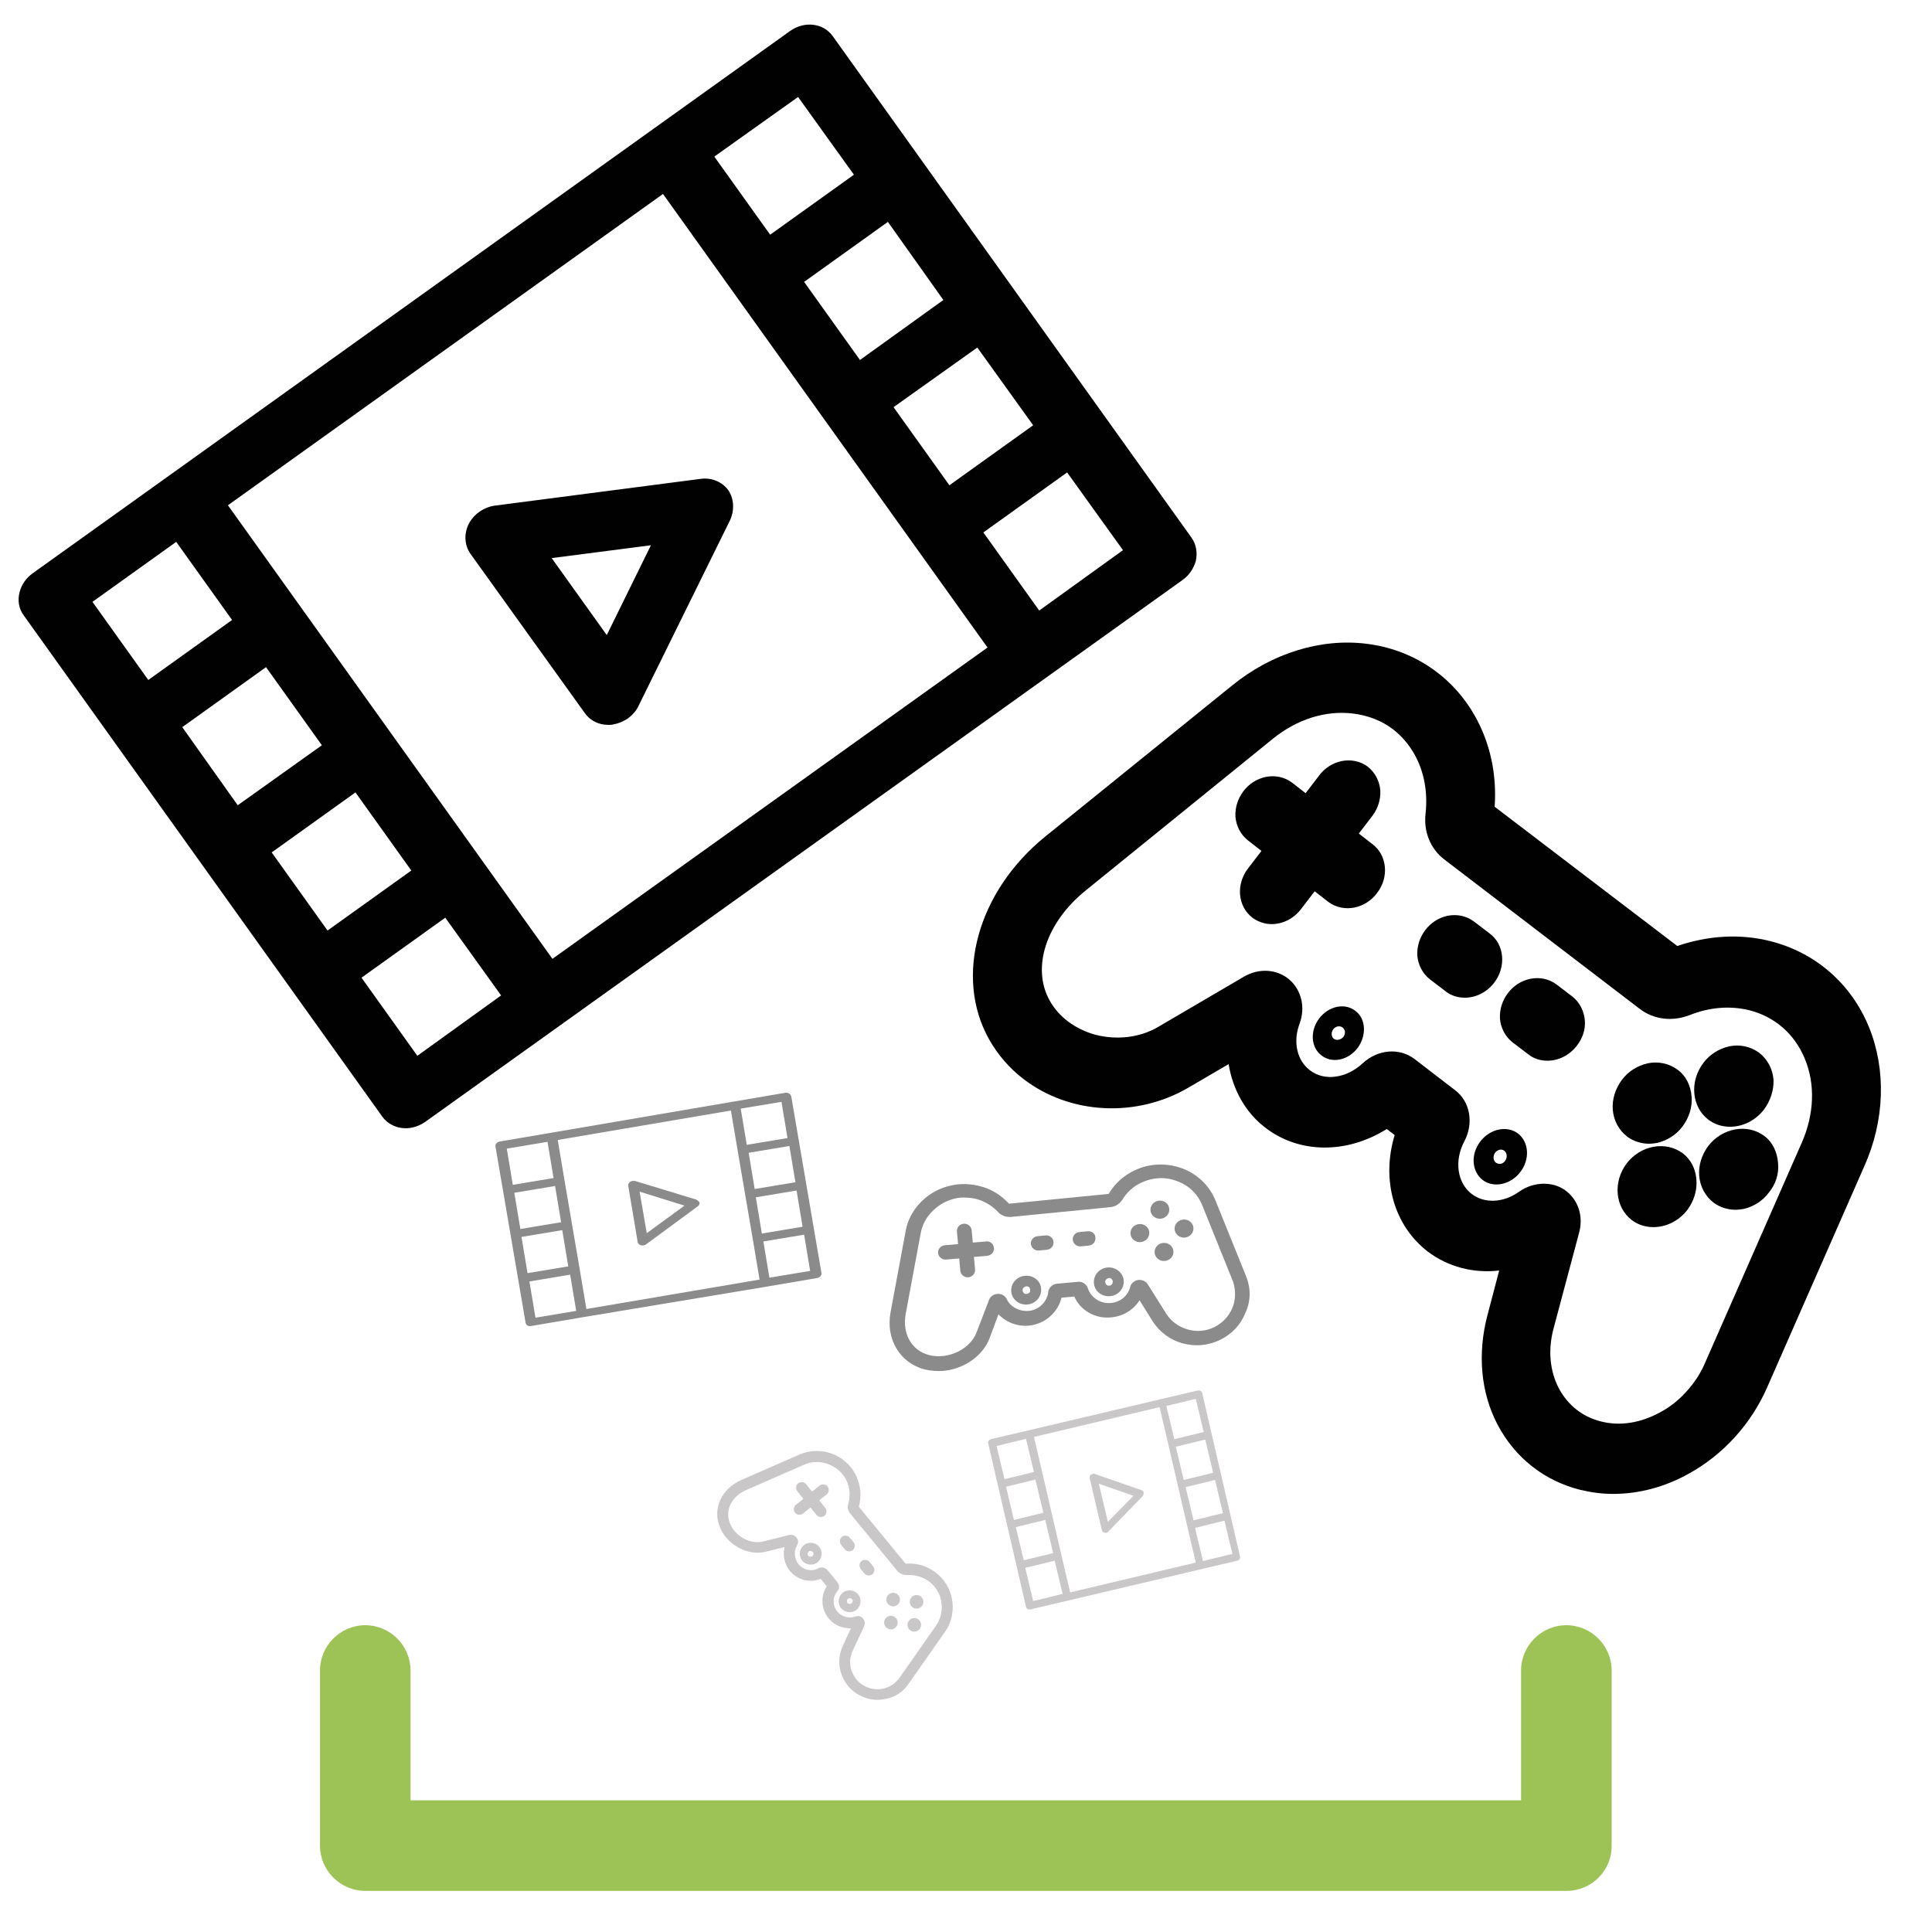 <?xml version="1.0" encoding="utf-8"?>
<!-- Generator: Adobe Illustrator 22.1.0, SVG Export Plug-In . SVG Version: 6.00 Build 0)  -->
<svg version="1.1" id="Layer_1" xmlns="http://www.w3.org/2000/svg" xmlns:xlink="http://www.w3.org/1999/xlink" x="0px" y="0px"
	 viewBox="0 0 512 512" style="enable-background:new 0 0 512 512;" xml:space="preserve">
<style type="text/css">
	.st0{fill:#010101;}
	.st1{fill:#8C8B8B;}
	.st2{fill:#C9C7C7;}
	.st3{fill:#9DC356;}
</style>
<g>
	<path class="st0" d="M193,129.9c-1.6-2.2-4.4-3.4-7.3-3l-54.6,7.1c-2.8,0.4-5.3,2.1-6.7,4.5c-1.5,2.7-1.4,5.9,0.3,8.3L155,189
		c1.4,2,3.7,3.1,6.2,3.1c0.5,0,1.1,0,1.6-0.2c1.3-0.2,2.5-0.8,3.6-1.5c1.2-0.9,2.2-2,2.8-3.3l24.3-49.3
		C194.7,135.1,194.5,132.1,193,129.9z M146.2,147.9l26.3-3.4l-11.7,23.8L146.2,147.9z"/>
	<path class="st0" d="M315.7,142.4l-95-132.8c-2.5-3.5-7.5-4.1-11.3-1.4L8.7,151.9c-1.7,1.2-3,3-3.5,5c-0.6,2.2-0.2,4.5,1.1,6.2
		l95,132.8c1.4,2,3.8,3.1,6.2,3.1c1.8,0,3.6-0.6,5.2-1.7l200.7-143.6c1.7-1.2,2.9-3,3.5-5C317.4,146.4,317,144.2,315.7,142.4z
		 M259,92.1l14.8,20.6l-22.2,15.9l-14.8-20.7L259,92.1z M227.9,95.4l-14.8-20.7l22.2-15.9L250,79.5L227.9,95.4z M211.5,25.7
		l14.8,20.6l-22.2,15.9l-14.8-20.7L211.5,25.7z M24.5,159.5l22.2-15.9l14.8,20.7l-22.2,15.9L24.5,159.5z M48.3,192.7l22.2-15.9
		l14.8,20.7L63,213.4L48.3,192.7z M72,225.9l22.2-15.9l14.8,20.7l-22.2,15.9L72,225.9z M110.6,279.8l-14.8-20.7l22.2-15.9l14.8,20.6
		L110.6,279.8z M146.4,254.1l-86-120.2l115.3-82.5l86,120.2L146.4,254.1z M275.4,161.8l-14.8-20.7l22.2-15.9l14.8,20.6L275.4,161.8z
		"/>
</g>
<g>
	<path class="st1" d="M184.5,317.9l-16.1-4.9c-0.5-0.1-1-0.1-1.4,0.2c-0.4,0.3-0.6,0.7-0.5,1.1l2.5,14.9c0.1,0.4,0.4,0.7,0.9,0.8
		c0.2,0.1,0.4,0.1,0.7,0c0.3,0,0.5-0.1,0.7-0.3l13.6-10c0.4-0.3,0.5-0.6,0.5-1C185.2,318.4,184.9,318.1,184.5,317.9z M171.4,326.8
		l-1.9-11l11.9,3.7L171.4,326.8z"/>
	<path class="st1" d="M208.1,289.6l-13.5,2.3l-48.6,8.3l-13.5,2.3c-0.7,0.1-1.3,0.7-1.2,1.3l2,11.7l2,11.7l2,11.7l2,11.7
		c0.1,0.6,0.8,1,1.5,0.8l13.5-2.3L203,341l13.5-2.3c0.7-0.1,1.3-0.7,1.2-1.3l-2-11.7l-2-11.7l-2-11.7l-2-11.7
		C209.5,289.9,208.9,289.5,208.1,289.6z M148.7,323.9l-10.8,1.8l-1.6-9.6l10.8-1.8L148.7,323.9z M138.2,327.8L149,326l1.6,9.6
		l-10.8,1.8L138.2,327.8z M153.6,336.2l-2-11.7l-2-11.7l-1.8-10.7l45.9-7.8l1.8,10.7l2,11.7l2,11.7l1.8,10.7l-45.9,7.8L153.6,336.2z
		 M210.8,313.3l-10.8,1.8l-1.6-9.6l10.8-1.8L210.8,313.3z M200.3,317.3l10.8-1.8l1.6,9.6l-10.8,1.8L200.3,317.3z M207.1,292l1.6,9.6
		l-10.8,1.8l-1.6-9.6L207.1,292z M134.3,304.4l10.8-1.8l1.6,9.6l-10.8,1.8L134.3,304.4z M141.9,349.2l-1.6-9.6l10.8-1.8l1.6,9.6
		L141.9,349.2z M214.7,336.8l-10.8,1.8l-1.6-9.6l10.8-1.8L214.7,336.8z"/>
</g>
<g>
	<path class="st2" d="M302.5,394.9l-12.4-4.3c-0.3-0.1-0.7,0-1,0.2c-0.3,0.2-0.4,0.6-0.3,1l3.2,13.7c0.1,0.4,0.4,0.6,0.7,0.7
		c0.2,0,0.3,0,0.5,0c0.2,0,0.4-0.1,0.5-0.3l9.1-9.4c0.2-0.2,0.3-0.6,0.3-0.9S302.8,395,302.5,394.9z M293.6,403.3l-2.4-10.1l9.2,3.2
		L293.6,403.3z"/>
	<path class="st2" d="M317.4,368.5l-9.8,2.3l-35.2,8.3l-9.8,2.3c-0.5,0.1-0.9,0.7-0.7,1.2l2.5,10.8l2.5,10.8l2.5,10.8l2.5,10.8
		c0.1,0.5,0.7,0.9,1.2,0.7l9.8-2.3l35.2-8.3l9.8-2.3c0.5-0.1,0.9-0.7,0.7-1.2l-2.5-10.8l-2.5-10.8l-2.5-10.8l-2.5-10.8
		C318.5,368.7,318,368.4,317.4,368.5z M276.5,400.9l-7.8,1.9l-2.1-8.8l7.8-1.9L276.5,400.9z M269.2,404.7l7.8-1.9l2.1,8.8l-7.8,1.9
		L269.2,404.7z M281.3,412.2l-2.5-10.8l-2.5-10.8l-2.3-9.8l33.3-7.9l2.3,9.8l2.5,10.8l2.5,10.8l2.3,9.8l-33.3,7.9L281.3,412.2z
		 M321.5,390.3l-7.8,1.9l-2.1-8.8l7.8-1.9L321.5,390.3z M314.2,394.1l7.8-1.9l2.1,8.8l-7.8,1.9L314.2,394.1z M316.9,370.7l2.1,8.8
		l-7.8,1.9l-2.1-8.8L316.9,370.7z M264.1,383.2l7.8-1.9l2.1,8.8l-7.8,1.9L264.1,383.2z M273.8,424.3l-2.1-8.8l7.8-1.9l2.1,8.8
		L273.8,424.3z M326.6,411.8l-7.8,1.9l-2.1-8.8l7.8-1.9L326.6,411.8z"/>
</g>
<g>
	<g>
		<g>
			<g>
				<path class="st0" d="M495.3,272.2c-4.7-11.5-14.2-19.8-26.2-22.8c-7.9-2-16.4-1.5-24.6,1.3l-48.4-36.9c0.6-8.6-1.2-16.9-5.2-24
					c-6-10.7-16.5-17.7-28.8-19.2c-12.1-1.5-25,2.5-35.5,11L277,221.7c-17.9,14.5-24.2,37.1-14.9,53.7c2.3,4.1,5.4,7.7,9.2,10.6
					c12.3,9.4,29.9,10.3,43.7,2.2l10.6-6.2c1.1,6.8,4.5,12.9,9.8,16.9c9,6.9,21.6,6.9,32.1,0.3l2.1,1.6c-3.6,11.9-0.2,24,8.8,30.9
					c5.3,4,12,5.8,18.9,5l-3.1,11.8c-2.7,10.2-1.8,20.6,2.7,29.1c4.6,8.7,12.3,14.8,21.8,17.2c2.9,0.7,5.8,1.1,8.8,1.1
					c6.8,0,13.7-1.8,20.1-5.4c9.1-5,16.5-13.2,20.7-22.8l25.7-58.5C499.5,297,499.9,283.5,495.3,272.2z M477.5,302.8l-25.7,58.5
					c-1.2,2.8-2.9,5.3-4.9,7.5c-2,2.2-4.3,4.1-7,5.5c-5.1,2.8-10.6,3.7-15.6,2.4c-4.9-1.2-8.8-4.3-11.2-8.8
					c-2.4-4.6-2.9-10.2-1.4-15.8l6.8-25.5c1.2-4.5-0.4-8.9-3.9-11.3c-1.6-1.1-3.5-1.6-5.5-1.6c-2.2,0-4.5,0.7-6.5,2.1
					c-4.2,3-9.2,3.2-12.6,0.6c-3.8-2.9-4.7-8.8-1.9-14c2.5-4.8,1.5-10.5-2.5-13.5l-10.8-8.3c-4-3-9.7-2.5-13.7,1.2
					c-4.3,4-10.2,4.8-14,1.8c-3.4-2.6-4.5-7.5-2.7-12.3c1.6-4.3,0.5-8.9-2.7-11.7c-3.3-2.8-8-3.1-12-0.8L307,272.1
					c-4.9,2.9-11,3.6-16.8,2.1c-5.3-1.5-9.6-4.7-12-9c-4.9-8.7-1-20.7,9.5-29.2l49.6-40.2c6.4-5.2,14-7.6,21.3-6.7
					c4,0.5,7.6,1.9,10.6,4.2c2.3,1.8,4.2,4,5.7,6.7c2.5,4.5,3.5,9.9,2.9,15.5c-0.6,4.9,1.3,9.5,5,12.3l51.8,39.6
					c3.7,2.8,8.6,3.4,13.2,1.6c5.3-2.1,10.7-2.5,15.7-1.3c6.8,1.7,12.1,6.3,14.8,12.9C481.1,287.3,480.8,295.3,477.5,302.8z"/>
			</g>
		</g>
	</g>
	<g>
		<g>
			<g>
				<path class="st0" d="M467.5,294c-2.3,3-5.7,4.6-9,4.6c-2.1,0-4.1-0.6-5.8-1.9c-4.4-3.4-5-10.1-1.3-15c1.7-2.3,4.2-3.8,6.8-4.4
					c2.8-0.6,5.7,0,8,1.7c2.2,1.7,3.6,4.3,3.8,7.2C470.1,288.9,469.2,291.7,467.5,294z"/>
			</g>
		</g>
	</g>
	<g>
		<g>
			<g>
				<path class="st0" d="M449.6,313.5c0,2.4-0.8,4.9-2.4,7.1c-2.3,3-5.7,4.6-9,4.6c-2.1,0-4.1-0.6-5.8-1.9c-4.4-3.4-5-10.1-1.3-15
					c3.7-4.8,10.3-6,14.8-2.7C448.4,307.5,449.6,310.4,449.6,313.5z"/>
			</g>
		</g>
	</g>
	<g>
		<g>
			<g>
				<path class="st0" d="M445.9,298.5c-1.7,2.3-4.2,3.8-6.8,4.4c-0.7,0.1-1.4,0.2-2.1,0.2c-2.1,0-4.2-0.7-5.8-1.9
					c-2.2-1.7-3.6-4.3-3.8-7.2c-0.2-2.7,0.7-5.5,2.4-7.8c1.7-2.3,4.2-3.8,6.8-4.4c2.8-0.6,5.7,0,8,1.7c1.1,0.8,2,1.9,2.6,3.1
					c0.6,1.2,1,2.6,1.1,4.1C448.5,293.5,447.6,296.2,445.9,298.5z"/>
			</g>
		</g>
	</g>
	<g>
		<g>
			<g>
				<path class="st0" d="M468.8,316c-1.7,2.3-4.1,3.8-6.8,4.4c-0.7,0.1-1.4,0.2-2.1,0.2c-2.1,0-4.2-0.7-5.8-1.9
					c-2.2-1.7-3.6-4.3-3.8-7.2c-0.2-2.7,0.7-5.5,2.4-7.8c3.7-4.8,10.3-6,14.8-2.7c1.1,0.8,2,1.9,2.6,3.1c0.6,1.2,1,2.6,1.1,4.1
					C471.5,311,470.6,313.8,468.8,316z"/>
			</g>
		</g>
	</g>
	<g>
		<g>
			<g>
				<path class="st0" d="M364.9,236.7c-1.5,2-3.6,3.3-5.9,3.8c-2.5,0.5-5,0-7-1.5l-3.6-2.8l-3.6,4.7c-2,2.6-4.9,4-7.8,4
					c-1.8,0-3.6-0.6-5.1-1.7c-3.9-3-4.4-8.8-1.2-13l3.6-4.7l-3.6-2.8c-1.9-1.5-3.1-3.8-3.3-6.3c-0.1-2.4,0.6-4.7,2.1-6.7
					c1.5-2,3.6-3.3,5.9-3.8c2.5-0.5,5,0,7,1.5l3.6,2.8l3.6-4.7c1.5-2,3.6-3.3,5.9-3.8c2.5-0.5,5,0,7,1.5c1.9,1.5,3.1,3.8,3.3,6.3
					c0.1,2.4-0.6,4.7-2.1,6.7l-3.6,4.7l3.6,2.8C367.6,226.6,368.2,232.5,364.9,236.7z"/>
			</g>
		</g>
	</g>
	<g>
		<g>
			<g>
				<path class="st0" d="M396,260.4c-2,2.6-4.9,4-7.8,4c-1.8,0-3.6-0.5-5.1-1.7l-4.2-3.2c-1.9-1.5-3.1-3.8-3.3-6.3
					c-0.1-2.4,0.6-4.7,2.1-6.7c1.5-2,3.6-3.3,5.9-3.8c2.5-0.5,5,0,7,1.5l4.2,3.2C398.7,250.3,399.2,256.2,396,260.4z"/>
			</g>
		</g>
	</g>
	<g>
		<g>
			<g>
				<path class="st0" d="M417.9,277.1c-2,2.6-4.9,4-7.8,4c-1.8,0-3.6-0.5-5.1-1.7l-4.2-3.2c-1.9-1.5-3.1-3.8-3.3-6.3
					c-0.1-2.4,0.6-4.7,2.1-6.7c1.5-2,3.6-3.3,5.9-3.8c2.5-0.5,5,0,7,1.5l4.2,3.2c1.9,1.5,3.1,3.8,3.3,6.3
					C420.2,272.8,419.4,275.2,417.9,277.1z"/>
			</g>
		</g>
	</g>
	<g>
		<g>
			<path class="st0" d="M359.2,267.9c-2.8-2.2-7.1-1.3-9.6,2c-2.5,3.3-2.2,7.7,0.6,9.8c2.8,2.2,7.1,1.3,9.6-2
				C362.2,274.4,362,270,359.2,267.9z M353.5,275.3c-0.7-0.5-0.8-1.7-0.2-2.5c0.6-0.8,1.7-1.1,2.5-0.5s0.8,1.7,0.2,2.5
				C355.3,275.6,354.2,275.8,353.5,275.3z"/>
		</g>
	</g>
	<g>
		<g>
			<path class="st0" d="M402.3,300.4c-2.9-2.2-7.4-1.3-10,2.1c-2.6,3.4-2.3,7.9,0.6,10.2c2.9,2.2,7.4,1.3,10-2.1
				C405.5,307.2,405.2,302.7,402.3,300.4z M396.4,308.1c-0.7-0.6-0.8-1.7-0.2-2.6c0.7-0.9,1.8-1.1,2.5-0.5c0.7,0.6,0.8,1.7,0.2,2.6
				S397.2,308.7,396.4,308.1z"/>
		</g>
	</g>
</g>
<g>
	<g>
		<g>
			<path class="st1" d="M330.3,338.4l-8.2-20.3c-1.6-3.9-4.8-7-8.9-8.5c-4.1-1.5-8.7-1.3-12.6,0.6c-2.9,1.4-5.2,3.5-6.8,6.2
				c0,0,0,0,0,0l-26.4,2.6c0,0,0,0,0,0c-2.1-2.3-4.8-4-7.9-4.7c-4.2-1.1-8.8-0.4-12.5,1.9c-3.7,2.3-6.3,6-7,10.1l-4,21.5
				c-1.3,7.1,2.5,13.4,9,15.1c1.6,0.4,3.3,0.5,5,0.4c5.4-0.5,10.5-3.9,12.3-8.8l2.3-6.2c2,2.1,5,3.3,8.1,3c4.2-0.4,7.7-3.5,8.6-7.4
				l3.4-0.3c1.6,3.7,5.6,6,9.9,5.5c3.1-0.3,5.8-2,7.4-4.5l3.5,5.6c1.8,2.8,4.6,4.9,7.9,5.8c3.3,0.9,6.8,0.6,9.9-0.9
				c3.1-1.5,5.5-4,6.7-7.1C331.5,344.9,331.5,341.5,330.3,338.4z M326.6,346.6c-0.9,2.2-2.6,4-4.8,5.1c-2.2,1.1-4.7,1.3-7.1,0.6
				c-2.4-0.7-4.3-2.1-5.6-4.1l-4.9-7.8c-0.5-0.9-1.6-1.3-2.6-1.2c-1,0.2-1.9,0.9-2.1,1.9c-0.6,2.3-2.6,4-5.1,4.2
				c-2.7,0.3-5.3-1.4-6.1-3.9c-0.4-1.1-1.5-1.9-2.7-1.7l-5.5,0.5c-1.2,0.1-2.2,1.1-2.3,2.2c-0.3,2.6-2.5,4.8-5.2,5
				c-2.4,0.2-4.8-1-5.8-3.1c-0.4-0.9-1.4-1.5-2.4-1.4c-1,0-2,0.7-2.3,1.6l-3.3,8.6c-1.7,4.5-7.6,7.3-12.6,6
				c-4.6-1.2-7.1-5.6-6.2-10.8l4-21.5c0.6-3.2,2.5-5.8,5.3-7.6c1.6-1,3.3-1.6,5.1-1.8c1.4-0.1,2.8,0,4.2,0.3
				c2.3,0.6,4.3,1.8,5.9,3.5c0.8,0.9,2.1,1.4,3.4,1.3l26.4-2.6c1.3-0.1,2.4-0.9,3.1-1.9c1.2-2,2.9-3.6,5.1-4.6
				c3-1.4,6.3-1.6,9.4-0.4c3.1,1.1,5.5,3.4,6.7,6.4l8.2,20.3C327.5,342,327.5,344.4,326.6,346.6z"/>
		</g>
	</g>
	<g>
		<g>
			
				<ellipse transform="matrix(0.995 -9.924868e-02 9.924868e-02 0.995 -30.299 32.089)" class="st1" cx="307.4" cy="320.6" rx="2.5" ry="2.4"/>
		</g>
	</g>
	<g>
		<g>
			
				<ellipse transform="matrix(0.995 -9.924868e-02 9.924868e-02 0.995 -31.411 32.256)" class="st1" cx="308.5" cy="331.8" rx="2.5" ry="2.4"/>
		</g>
	</g>
	<g>
		<g>
			
				<ellipse transform="matrix(0.995 -9.924868e-02 9.924868e-02 0.995 -30.942 31.595)" class="st1" cx="302.1" cy="326.8" rx="2.5" ry="2.4"/>
		</g>
	</g>
	<g>
		<g>
			
				<ellipse transform="matrix(0.995 -9.924868e-02 9.924868e-02 0.995 -30.768 32.75)" class="st1" cx="313.8" cy="325.6" rx="2.5" ry="2.4"/>
		</g>
	</g>
	<g>
		<g>
			<path class="st1" d="M261.3,329l-3.5,0.3l-0.3-3.3c-0.1-1-1.1-1.8-2.1-1.7c-1.1,0.1-1.9,1-1.8,2.1l0.3,3.3l-3.5,0.3
				c-1.1,0.1-1.9,1-1.8,2.1c0.1,1,1.1,1.8,2.1,1.7l3.5-0.3l0.3,3.3c0.1,1,1.1,1.8,2.1,1.7c1.1-0.1,1.9-1,1.8-2.1l-0.3-3.3l3.5-0.3
				c1.1-0.1,1.9-1,1.8-2.1C263.3,329.6,262.3,328.8,261.3,329z"/>
		</g>
	</g>
	<g>
		<g>
			<path class="st1" d="M277.1,327.4l-2.1,0.2c-1.1,0.1-1.9,1-1.8,2.1c0.1,1,1.1,1.8,2.1,1.7l2.1-0.2c1.1-0.1,1.9-1,1.8-2.1
				C279.1,328,278.1,327.3,277.1,327.4z"/>
		</g>
	</g>
	<g>
		<g>
			<path class="st1" d="M288.2,326.3l-2.1,0.2c-1.1,0.1-1.9,1-1.8,2.1c0.1,1,1.1,1.8,2.1,1.7l2.1-0.2c1.1-0.1,1.9-1,1.8-2.1
				C290.3,326.9,289.3,326.2,288.2,326.3z"/>
		</g>
	</g>
	<g>
		<g>
			<path class="st1" d="M271.6,338.1c-2.2,0.2-3.8,2.1-3.6,4.2c0.2,2.1,2.1,3.6,4.3,3.4c2.2-0.2,3.8-2.1,3.6-4.2
				C275.8,339.4,273.8,337.9,271.6,338.1z M272.1,342.9c-0.6,0.1-1-0.3-1.1-0.9c-0.1-0.5,0.4-1,0.9-1.1c0.6-0.1,1.1,0.3,1.1,0.9
				C273.1,342.4,272.7,342.8,272.1,342.9z"/>
		</g>
	</g>
	<g>
		<g>
			<path class="st1" d="M293.5,335.9c-2.2,0.2-3.8,2.1-3.6,4.2c0.2,2.1,2.1,3.6,4.3,3.4c2.2-0.2,3.8-2.1,3.6-4.2
				C297.6,337.3,295.7,335.7,293.5,335.9z M294,340.7c-0.6,0.1-1-0.3-1.1-0.9c-0.1-0.5,0.4-1,0.9-1.1c0.6-0.1,1,0.3,1.1,0.9
				C294.9,340.2,294.5,340.7,294,340.7z"/>
		</g>
	</g>
</g>
<g>
	<g>
		<g>
			<path class="st2" d="M240.8,446.2l9.6-13.7c1.9-2.7,2.5-6,1.8-9.1c-0.7-3.2-2.7-5.9-5.5-7.5c-2-1.2-4.4-1.7-6.7-1.5c0,0,0,0,0,0
				l-12.4-15.1c0,0,0,0,0,0c0.6-2.3,0.6-4.6-0.2-6.9c-1-3.1-3.3-5.6-6.3-6.9c-3-1.3-6.4-1.3-9.3,0l-15.3,6.7
				c-5.1,2.2-7.6,7.3-5.9,12c0.4,1.2,1,2.3,1.8,3.2c2.6,3.1,6.8,4.8,10.6,3.8l4.9-1.2c-0.5,2.2,0,4.5,1.4,6.3c2,2.4,5.3,3.3,8.2,2.1
				l1.6,2c-1.7,2.6-1.5,6,0.5,8.5c1.5,1.8,3.7,2.7,5.9,2.6l-2.1,4.6c-1.1,2.3-1.3,4.9-0.5,7.3c0.8,2.4,2.4,4.5,4.6,5.7
				c2.2,1.3,4.8,1.7,7.3,1.1C237.2,449.8,239.4,448.3,240.8,446.2z M234.1,447.5c-1.8,0.4-3.6,0.1-5.2-0.8c-1.6-0.9-2.7-2.4-3.3-4.1
				c-0.5-1.7-0.4-3.6,0.4-5.2l3-6.4c0.3-0.7,0.2-1.5-0.3-2.1c-0.5-0.6-1.3-0.8-2-0.5c-1.7,0.6-3.6,0.1-4.8-1.3
				c-1.3-1.6-1.3-3.9,0-5.4c0.6-0.7,0.6-1.7,0-2.4l-2.6-3.2c-0.6-0.7-1.6-0.9-2.4-0.5c-1.8,1-4,0.5-5.3-1.1
				c-1.1-1.4-1.3-3.4-0.4-4.9c0.4-0.7,0.4-1.5-0.1-2.1c-0.5-0.6-1.2-0.9-2-0.7l-6.8,1.7c-3.6,0.9-7.8-1.5-9-5.2
				c-1.1-3.3,0.7-6.8,4.4-8.4l15.3-6.7c2.2-1,4.7-1,7,0c1.3,0.6,2.4,1.4,3.2,2.4c0.7,0.8,1.2,1.7,1.5,2.7c0.6,1.7,0.6,3.5,0.1,5.2
				c-0.3,0.9-0.1,1.9,0.6,2.7l12.4,15.1c0.6,0.7,1.5,1.1,2.5,1.1c1.8-0.1,3.5,0.3,5,1.1c2.1,1.2,3.6,3.2,4.1,5.6
				c0.5,2.4,0,4.8-1.4,6.8l-9.6,13.7C237.4,446,235.9,447.1,234.1,447.5z"/>
		</g>
	</g>
	<g>
		<g>
			<circle class="st2" cx="242.9" cy="424.5" r="1.8"/>
		</g>
	</g>
	<g>
		<g>
			<circle class="st2" cx="236.1" cy="430" r="1.8"/>
		</g>
	</g>
	<g>
		<g>
			<circle class="st2" cx="236.7" cy="423.9" r="1.8"/>
		</g>
	</g>
	<g>
		<g>
			<circle class="st2" cx="242.3" cy="430.6" r="1.8"/>
		</g>
	</g>
	<g>
		<g>
			<path class="st2" d="M218.7,399.6l-1.6-2l2-1.6c0.6-0.5,0.7-1.4,0.2-2.1c-0.5-0.6-1.4-0.7-2.1-0.2l-2,1.6l-1.6-2
				c-0.5-0.6-1.4-0.7-2.1-0.2c-0.6,0.5-0.7,1.4-0.2,2.1l1.6,2l-2,1.6c-0.6,0.5-0.7,1.4-0.2,2.1c0.5,0.6,1.4,0.7,2.1,0.2l2-1.6l1.6,2
				c0.5,0.6,1.4,0.7,2.1,0.2C219.1,401.1,219.2,400.2,218.7,399.6z"/>
		</g>
	</g>
	<g>
		<g>
			<path class="st2" d="M226.2,408.7l-1-1.2c-0.5-0.6-1.4-0.7-2.1-0.2c-0.6,0.5-0.7,1.4-0.2,2.1l1,1.2c0.5,0.6,1.4,0.7,2.1,0.2
				C226.6,410.2,226.7,409.3,226.2,408.7z"/>
		</g>
	</g>
	<g>
		<g>
			<path class="st2" d="M231.4,415.1l-1-1.2c-0.5-0.6-1.4-0.7-2.1-0.2c-0.6,0.5-0.7,1.4-0.2,2.1l1,1.2c0.5,0.6,1.4,0.7,2.1,0.2
				C231.8,416.6,231.9,415.7,231.4,415.1z"/>
		</g>
	</g>
	<g>
		<g>
			<path class="st2" d="M217.1,409.9c-1-1.2-2.9-1.4-4.1-0.4c-1.2,1-1.4,2.9-0.4,4.1c1,1.2,2.9,1.4,4.1,0.4
				C217.9,413,218.1,411.2,217.1,409.9z M214.2,412.3c-0.3-0.3-0.2-0.8,0.1-1.1c0.3-0.3,0.8-0.2,1.1,0.1c0.3,0.3,0.2,0.8-0.1,1.1
				C215,412.6,214.5,412.6,214.2,412.3z"/>
		</g>
	</g>
	<g>
		<g>
			<path class="st2" d="M227.4,422.5c-1-1.2-2.9-1.4-4.1-0.4c-1.2,1-1.4,2.9-0.4,4.1c1,1.2,2.9,1.4,4.1,0.4
				C228.2,425.6,228.4,423.7,227.4,422.5z M224.6,424.8c-0.3-0.3-0.2-0.8,0.1-1.1c0.3-0.3,0.8-0.2,1.1,0.1c0.3,0.3,0.2,0.8-0.1,1.1
				C225.3,425.2,224.8,425.1,224.6,424.8z"/>
		</g>
	</g>
</g>
<path class="st3" d="M415.2,501.1H96.8c-6.6,0-12-5.4-12-12v-46.4c0-6.6,5.4-12,12-12s12,5.4,12,12v34.4h294.3v-34.4
	c0-6.6,5.4-12,12-12s12,5.4,12,12v46.4C427.2,495.7,421.8,501.1,415.2,501.1z"/>
</svg>
